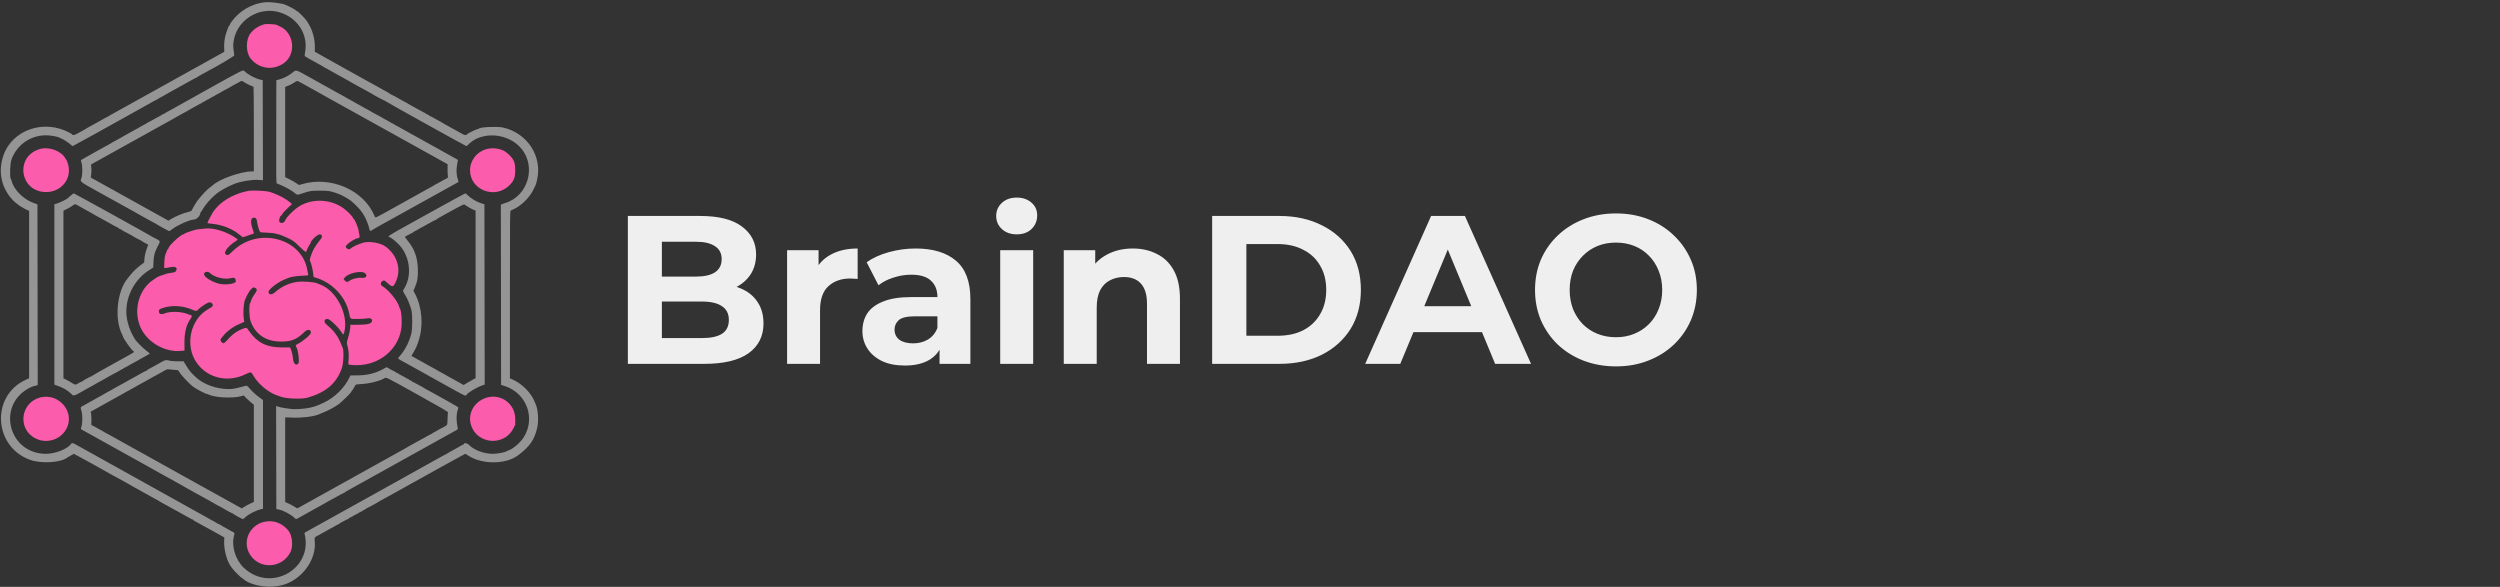 <svg width="213" height="50" viewBox="0 0 213 50" fill="none" xmlns="http://www.w3.org/2000/svg">
<rect x="0" y="0" width="213" height="50" fill="#333333" stroke="none"/>
<g id="surface1">
<path style=" stroke:none;fill-rule:evenodd;fill:rgb(100%,100%,100%);fill-opacity:0.478;" d="M 22.555 0.195 C 21.699 0.285 20.844 0.688 20.211 1.297 C 19.914 1.578 19.566 2.039 19.566 2.145 C 19.566 2.176 19.547 2.203 19.527 2.203 C 19.504 2.203 19.477 2.234 19.465 2.273 C 19.449 2.316 19.379 2.508 19.309 2.699 C 19.156 3.109 19.078 3.621 19.098 4.082 L 19.113 4.41 L 15.047 6.672 C 10.605 9.141 10.848 9.004 10.426 9.238 C 10.266 9.324 10.07 9.434 9.996 9.477 C 9.922 9.52 9.754 9.613 9.625 9.68 C 9.496 9.75 9.359 9.828 9.324 9.852 C 9.289 9.879 9.211 9.926 9.152 9.953 C 9.094 9.98 9.004 10.027 8.957 10.055 C 8.91 10.082 8.727 10.184 8.551 10.281 C 8.371 10.383 8.16 10.5 8.074 10.547 C 7.992 10.598 7.82 10.691 7.688 10.758 C 7.559 10.828 7.422 10.902 7.387 10.93 C 7.352 10.953 7.277 11 7.219 11.031 C 6.938 11.188 6.793 11.266 6.676 11.332 C 6.316 11.539 6.215 11.555 6.098 11.414 C 6.086 11.402 6.027 11.363 5.969 11.332 C 3.762 10.105 1.008 11.059 0.273 13.301 C -0.184 14.695 0.133 16.07 1.145 17.105 C 1.32 17.285 1.848 17.676 1.914 17.676 C 1.938 17.676 1.965 17.691 1.973 17.711 C 1.98 17.727 2.098 17.793 2.234 17.855 L 2.48 17.969 L 2.48 32.23 L 2.215 32.352 C -0.793 33.699 -0.566 38.055 2.566 39.18 C 3.543 39.527 5.215 39.418 5.754 38.969 C 5.793 38.938 5.836 38.914 5.855 38.914 C 5.871 38.914 5.973 38.855 6.074 38.789 C 6.18 38.719 6.277 38.664 6.293 38.664 C 6.324 38.664 9.332 40.324 9.367 40.363 C 9.379 40.375 9.445 40.414 9.516 40.449 C 9.59 40.48 9.793 40.59 9.969 40.691 C 10.406 40.938 10.551 41.02 10.828 41.164 C 10.961 41.234 11.094 41.309 11.133 41.336 C 11.168 41.359 11.242 41.406 11.297 41.438 C 11.355 41.469 11.469 41.531 11.555 41.578 C 11.641 41.625 11.762 41.691 11.82 41.723 C 11.879 41.754 12.004 41.824 12.098 41.883 C 12.195 41.938 12.309 42 12.355 42.023 C 12.406 42.047 12.52 42.109 12.617 42.168 C 12.711 42.223 12.836 42.293 12.895 42.324 C 12.953 42.359 13.074 42.422 13.156 42.469 C 13.242 42.516 13.359 42.582 13.418 42.609 C 13.473 42.641 13.547 42.688 13.582 42.711 C 13.617 42.738 13.754 42.816 13.883 42.883 C 14.016 42.953 14.188 43.047 14.273 43.094 C 14.355 43.141 14.566 43.262 14.746 43.359 C 14.922 43.457 15.117 43.566 15.18 43.598 C 16.062 44.094 16.379 44.266 16.418 44.266 C 16.445 44.266 16.465 44.281 16.465 44.297 C 16.465 44.316 16.512 44.355 16.562 44.379 C 16.699 44.445 17.039 44.633 18.145 45.25 L 19.113 45.789 L 19.098 46.094 C 19.066 46.852 19.344 47.863 19.707 48.309 C 19.727 48.332 19.789 48.414 19.848 48.496 C 19.973 48.668 20.555 49.242 20.602 49.242 C 20.621 49.242 20.66 49.266 20.691 49.297 C 21.406 49.98 23.262 50.195 24.426 49.73 C 25.945 49.121 26.984 47.516 26.812 46.043 C 26.781 45.797 26.797 45.773 27.117 45.609 C 27.441 45.441 27.809 45.238 27.828 45.219 C 27.852 45.195 27.957 45.133 28.301 44.957 C 28.43 44.887 28.566 44.812 28.602 44.781 C 28.637 44.758 28.727 44.711 28.805 44.68 C 28.883 44.652 28.945 44.613 28.945 44.594 C 28.945 44.578 28.98 44.555 29.02 44.539 C 29.062 44.527 29.172 44.469 29.27 44.41 C 29.363 44.355 29.512 44.277 29.602 44.238 C 29.691 44.203 29.762 44.16 29.762 44.141 C 29.762 44.125 29.832 44.086 29.914 44.055 C 29.996 44.023 30.062 43.988 30.062 43.977 C 30.062 43.961 30.129 43.926 30.203 43.895 C 30.281 43.859 30.445 43.773 30.566 43.695 C 30.691 43.621 30.812 43.559 30.836 43.559 C 30.859 43.559 30.883 43.543 30.883 43.523 C 30.883 43.508 30.949 43.465 31.031 43.434 C 31.113 43.402 31.184 43.363 31.184 43.344 C 31.184 43.324 31.199 43.309 31.223 43.309 C 31.242 43.309 31.41 43.227 31.59 43.125 C 31.77 43.02 31.926 42.938 31.941 42.938 C 31.953 42.938 32.043 42.883 32.145 42.82 C 32.242 42.754 32.477 42.617 32.668 42.52 C 32.855 42.418 33.043 42.316 33.082 42.293 C 33.121 42.27 33.305 42.168 33.492 42.066 C 33.676 41.961 33.863 41.859 33.902 41.836 C 36.133 40.59 39.613 38.664 39.637 38.664 C 39.652 38.664 39.773 38.734 39.91 38.824 C 41.086 39.594 43.117 39.574 44.152 38.785 C 45.16 38.016 45.535 37.469 45.77 36.445 C 45.906 35.852 45.848 34.879 45.645 34.453 C 45.625 34.406 45.582 34.305 45.551 34.227 C 45.27 33.496 44.492 32.703 43.719 32.355 L 43.445 32.234 L 43.445 25.098 C 43.445 18.34 43.449 17.961 43.52 17.934 C 44.293 17.652 45.113 16.883 45.473 16.109 C 45.547 15.957 45.625 15.793 45.645 15.746 C 45.668 15.699 45.723 15.488 45.77 15.273 C 46.207 13.281 44.898 11.312 42.844 10.863 C 42.352 10.758 40.883 10.824 40.797 10.961 C 40.785 10.98 40.738 10.996 40.695 10.996 C 40.613 10.996 39.871 11.352 39.832 11.41 C 39.734 11.551 39.59 11.543 39.316 11.371 C 39.219 11.309 38.293 10.797 38.023 10.652 C 37.895 10.586 37.758 10.508 37.723 10.484 C 37.688 10.457 37.613 10.41 37.555 10.379 C 37.316 10.25 37.129 10.148 36.926 10.035 C 36.809 9.969 36.68 9.902 36.637 9.891 C 36.594 9.879 36.562 9.855 36.562 9.836 C 36.562 9.82 36.492 9.785 36.41 9.75 C 36.328 9.719 36.262 9.684 36.262 9.668 C 36.262 9.648 36.227 9.625 36.184 9.613 C 36.145 9.602 36.031 9.543 35.938 9.484 C 35.844 9.43 35.699 9.348 35.613 9.309 C 35.531 9.27 35.453 9.227 35.441 9.215 C 35.43 9.203 35.363 9.164 35.293 9.129 C 35.223 9.094 35.152 9.059 35.141 9.047 C 35.129 9.035 35.062 9 34.992 8.965 C 34.918 8.93 34.805 8.863 34.734 8.816 C 34.66 8.77 34.547 8.703 34.473 8.672 C 34.402 8.637 34.336 8.602 34.324 8.59 C 34.312 8.578 34.246 8.543 34.172 8.508 C 34.102 8.473 34.035 8.434 34.023 8.422 C 33.984 8.383 33.281 8.012 33.246 8.012 C 33.227 8.012 33.207 7.996 33.199 7.977 C 33.184 7.945 32.98 7.824 32.582 7.617 C 32.461 7.555 31.117 6.809 29.59 5.957 L 26.816 4.406 L 26.824 4.188 C 26.863 3.316 26.625 2.496 26.125 1.766 C 25.98 1.559 25.387 0.957 25.328 0.957 C 25.309 0.957 25.27 0.934 25.238 0.906 C 25.137 0.816 24.844 0.645 24.621 0.547 C 24.504 0.496 24.375 0.438 24.336 0.418 C 24.055 0.273 23.031 0.148 22.555 0.195 Z M 23.812 1.047 C 25.332 1.496 26.246 2.891 26.004 4.379 C 25.973 4.586 25.949 4.766 25.957 4.777 C 25.977 4.809 26.598 5.164 27.117 5.438 C 27.258 5.512 27.402 5.594 27.438 5.621 C 27.477 5.645 27.551 5.691 27.605 5.723 C 27.664 5.754 27.777 5.816 27.863 5.863 C 27.949 5.91 28.07 5.977 28.129 6.008 C 28.188 6.039 28.312 6.109 28.406 6.168 C 28.5 6.223 28.617 6.289 28.664 6.309 C 28.711 6.332 28.828 6.395 28.922 6.453 C 29.02 6.508 29.145 6.578 29.203 6.609 C 29.262 6.645 29.379 6.707 29.465 6.754 C 29.551 6.801 29.668 6.867 29.723 6.895 C 29.781 6.926 29.855 6.973 29.891 7 C 29.926 7.023 30.062 7.102 30.191 7.168 C 30.453 7.305 30.574 7.371 31.055 7.641 C 31.23 7.742 31.434 7.852 31.504 7.887 C 31.578 7.922 31.645 7.957 31.656 7.973 C 31.699 8.02 32.676 8.551 32.723 8.551 C 32.746 8.551 32.773 8.566 32.781 8.582 C 32.801 8.625 39.684 12.449 39.738 12.449 C 39.758 12.449 39.812 12.41 39.855 12.359 C 40.98 11.148 43.281 11.297 44.414 12.656 C 45.719 14.219 44.973 16.727 43.039 17.297 C 42.941 17.324 42.82 17.371 42.77 17.395 L 42.672 17.441 L 42.684 25.113 L 42.691 32.789 L 43.016 32.895 C 44.879 33.508 45.656 35.641 44.609 37.273 C 44.316 37.73 43.699 38.254 43.305 38.383 C 43.23 38.406 43.148 38.441 43.125 38.461 C 43.008 38.547 42.352 38.664 41.992 38.664 C 41.223 38.664 40.395 38.352 39.945 37.895 C 39.809 37.754 39.531 37.707 39.531 37.828 C 39.531 37.844 39.469 37.883 39.391 37.914 C 39.312 37.945 39.242 37.984 39.23 38 C 39.219 38.016 39.102 38.082 38.973 38.148 C 38.84 38.215 38.727 38.277 38.715 38.289 C 38.699 38.301 38.633 38.34 38.562 38.375 C 38.492 38.406 38.422 38.445 38.41 38.461 C 38.398 38.473 38.234 38.566 38.047 38.668 C 37.855 38.77 37.668 38.867 37.629 38.891 C 37.34 39.062 26.207 45.25 26.047 45.332 C 25.957 45.379 25.934 45.414 25.949 45.48 C 26.703 48.492 23.012 50.535 20.754 48.355 C 20.035 47.66 19.691 46.473 19.953 45.594 C 20.004 45.422 19.98 45.375 19.812 45.305 C 19.734 45.273 19.645 45.223 19.609 45.195 C 19.57 45.168 19.438 45.09 19.305 45.023 C 18.957 44.84 18.863 44.789 18.801 44.734 C 18.773 44.707 18.703 44.672 18.648 44.656 C 18.598 44.641 18.527 44.605 18.496 44.582 C 18.43 44.531 18.02 44.301 17.844 44.215 C 17.785 44.184 17.727 44.152 17.715 44.137 C 17.703 44.125 17.539 44.031 17.348 43.93 C 17.16 43.828 16.973 43.727 16.934 43.703 C 16.895 43.68 16.711 43.578 16.523 43.477 C 16.34 43.375 16.152 43.27 16.113 43.246 C 13.625 41.863 6.59 37.945 6.445 37.867 C 6.227 37.742 6.117 37.727 6.066 37.805 C 5.785 38.238 4.723 38.664 3.918 38.664 C 0.77 38.664 -0.316 34.625 2.422 33.094 C 2.691 32.945 2.715 32.938 3.031 32.859 L 3.215 32.812 L 3.191 17.406 L 2.926 17.316 C 2.035 17.023 1.172 16.172 0.992 15.414 C 0.977 15.344 0.941 15.262 0.918 15.23 C 0.812 15.105 0.859 13.914 0.98 13.586 C 1.441 12.332 2.594 11.527 3.922 11.527 C 4.328 11.527 4.949 11.645 5.086 11.742 C 5.109 11.762 5.172 11.789 5.227 11.805 C 5.363 11.844 5.828 12.145 6.012 12.309 C 6.094 12.387 6.176 12.449 6.195 12.449 C 6.211 12.449 7.039 11.996 8.035 11.441 C 9.027 10.891 9.875 10.418 9.914 10.395 C 10.523 10.059 10.676 9.973 10.738 9.938 C 10.777 9.914 10.953 9.816 11.133 9.719 C 11.309 9.621 11.52 9.5 11.605 9.453 C 11.688 9.406 11.859 9.312 11.992 9.242 C 12.121 9.176 12.258 9.098 12.293 9.07 C 12.328 9.043 12.406 9 12.465 8.973 C 12.523 8.945 12.629 8.887 12.703 8.844 C 13.023 8.656 13.141 8.59 13.281 8.527 C 13.363 8.492 13.441 8.449 13.453 8.434 C 13.477 8.402 13.562 8.352 13.93 8.164 C 14.059 8.094 14.195 8.02 14.23 7.992 C 14.266 7.965 14.352 7.918 14.422 7.883 C 14.492 7.852 14.562 7.812 14.574 7.801 C 14.594 7.781 14.668 7.738 15 7.562 C 15.109 7.508 15.246 7.43 15.305 7.391 C 15.363 7.352 15.469 7.297 15.543 7.262 C 15.613 7.23 15.68 7.191 15.691 7.18 C 15.703 7.168 15.762 7.133 15.82 7.102 C 16.496 6.73 16.742 6.598 16.77 6.598 C 16.789 6.598 16.809 6.586 16.816 6.566 C 16.832 6.535 17.039 6.414 17.434 6.207 C 18.531 5.633 19.973 4.781 19.961 4.711 C 19.855 3.938 19.852 3.887 19.902 3.531 C 20.152 1.727 22.047 0.523 23.812 1.047 Z M 17.758 7.574 C 16.184 8.449 14.875 9.18 14.852 9.199 C 14.824 9.219 14.73 9.273 14.637 9.32 C 14.332 9.477 14.035 9.641 14.016 9.668 C 14 9.684 13.93 9.719 13.852 9.75 C 13.777 9.777 13.711 9.816 13.711 9.828 C 13.711 9.844 13.648 9.883 13.574 9.914 C 13.496 9.945 13.262 10.074 13.051 10.195 C 12.84 10.316 12.652 10.414 12.633 10.414 C 12.617 10.414 12.594 10.43 12.586 10.445 C 12.578 10.465 12.445 10.539 12.293 10.617 C 12.141 10.695 11.984 10.777 11.949 10.805 C 11.914 10.832 11.836 10.875 11.781 10.906 C 11.727 10.938 11.609 11 11.523 11.047 C 11.438 11.098 11.32 11.16 11.262 11.191 C 11.199 11.223 11.094 11.285 11.023 11.324 C 10.906 11.395 10.766 11.473 10.48 11.625 C 10.426 11.656 10.348 11.703 10.312 11.727 C 10.277 11.754 10.141 11.828 10.012 11.895 C 9.676 12.07 9.57 12.129 9.496 12.184 C 9.461 12.207 9.324 12.285 9.195 12.355 C 9.062 12.422 8.898 12.512 8.824 12.555 C 8.688 12.637 8.211 12.898 7.969 13.031 C 7.789 13.125 7.086 13.523 6.969 13.594 C 6.875 13.648 6.875 13.652 6.945 13.867 C 7.039 14.164 7.035 14.891 6.941 15.156 C 6.82 15.5 6.742 15.438 8.344 16.328 C 9.852 17.168 10.789 17.688 11.129 17.871 C 11.234 17.93 11.418 18.031 11.539 18.102 C 11.656 18.168 11.812 18.258 11.883 18.297 C 12.137 18.434 12.605 18.691 12.738 18.77 C 12.812 18.812 12.98 18.902 13.109 18.973 C 13.242 19.039 13.375 19.117 13.41 19.145 C 13.445 19.168 13.523 19.215 13.578 19.246 C 13.637 19.273 13.75 19.34 13.836 19.387 C 13.922 19.434 14.047 19.5 14.113 19.539 C 14.18 19.574 14.277 19.625 14.328 19.652 C 14.426 19.707 14.449 19.699 14.664 19.531 C 15.094 19.195 16.16 18.715 16.484 18.711 C 16.746 18.711 17.07 18.395 17.07 18.137 C 17.07 18.113 17.082 18.09 17.102 18.082 C 17.117 18.074 17.18 17.984 17.238 17.883 C 17.465 17.473 17.93 16.934 18.406 16.535 C 18.715 16.273 19.352 15.914 19.93 15.68 C 20.484 15.453 21.445 15.293 22.008 15.328 L 22.406 15.355 L 22.383 6.832 L 22.145 6.777 C 21.738 6.68 21.105 6.34 20.852 6.086 C 20.699 5.926 20.832 5.863 17.758 7.574 Z M 24.902 6.203 C 24.582 6.457 24.176 6.668 23.805 6.766 L 23.543 6.836 L 23.535 11.238 C 23.523 15.152 23.531 15.641 23.59 15.641 C 23.625 15.641 23.688 15.66 23.727 15.684 C 23.77 15.703 23.898 15.762 24.02 15.812 C 24.336 15.945 24.902 16.266 25.047 16.395 C 25.293 16.613 25.336 16.621 25.684 16.504 C 26.426 16.254 26.473 16.246 27.246 16.246 C 28.008 16.246 28.086 16.258 28.75 16.484 C 29.09 16.598 29.723 16.949 29.938 17.137 C 30.566 17.688 30.84 18.012 31.109 18.527 C 31.25 18.793 31.484 19.449 31.484 19.574 C 31.484 19.68 31.59 19.699 31.695 19.609 C 31.734 19.578 32.082 19.375 32.473 19.16 C 32.863 18.945 34.504 18.035 36.121 17.137 L 39.059 15.508 L 39.031 15.355 C 39.016 15.273 38.988 15.18 38.969 15.145 C 38.949 15.109 38.922 14.934 38.906 14.75 C 38.883 14.457 38.902 14.246 38.996 13.75 L 39.023 13.625 L 37.316 12.672 C 36.375 12.148 35.508 11.668 35.387 11.602 C 35.121 11.461 34.219 10.953 33.922 10.785 C 33.809 10.719 33.699 10.664 33.676 10.664 C 33.652 10.664 33.637 10.652 33.637 10.633 C 33.637 10.617 33.574 10.574 33.496 10.543 C 33.418 10.512 33.309 10.453 33.25 10.414 C 33.188 10.375 33.051 10.297 32.945 10.238 C 32.602 10.059 32.539 10.023 32.516 10 C 32.504 9.984 32.426 9.941 32.344 9.902 C 32.262 9.863 32.117 9.785 32.023 9.73 C 31.926 9.676 31.812 9.613 31.762 9.59 C 31.715 9.566 31.602 9.5 31.504 9.441 C 31.41 9.383 31.273 9.309 31.203 9.273 C 31.082 9.215 30.988 9.16 30.656 8.965 C 30.578 8.918 30.469 8.859 30.406 8.832 C 30.348 8.805 30.27 8.762 30.234 8.734 C 30.199 8.707 30.066 8.629 29.934 8.562 C 29.602 8.387 29.492 8.328 29.418 8.273 C 29.383 8.25 29.246 8.172 29.117 8.105 C 28.988 8.035 28.812 7.941 28.73 7.895 C 28.648 7.844 28.434 7.727 28.258 7.629 C 28.078 7.531 27.883 7.422 27.82 7.387 C 27.758 7.355 27.164 7.023 26.5 6.652 C 25.113 5.879 25.262 5.918 24.902 6.203 Z M 20.77 6.98 C 20.852 7.031 20.957 7.098 21.008 7.125 C 21.148 7.207 21.551 7.387 21.594 7.387 C 21.613 7.387 21.629 8.949 21.629 10.996 L 21.629 14.605 L 21.426 14.605 C 20.473 14.617 18.598 15.293 18.102 15.809 C 18.09 15.82 18.012 15.879 17.926 15.938 C 17.621 16.16 17.223 16.582 16.777 17.156 C 16.719 17.23 16.352 17.859 16.328 17.93 C 16.312 17.969 16.207 18.02 16.07 18.051 C 15.609 18.156 14.977 18.418 14.527 18.691 L 14.352 18.801 L 11.23 17.066 C 9.516 16.113 8.023 15.285 7.922 15.23 L 7.734 15.129 L 7.766 14.898 C 7.801 14.641 7.801 14.465 7.773 14.195 L 7.754 14.016 L 10.961 12.234 C 12.723 11.254 14.406 10.32 14.703 10.156 C 15 9.992 15.25 9.852 15.262 9.836 C 15.273 9.824 15.359 9.773 15.457 9.727 C 15.746 9.578 16.055 9.406 16.078 9.383 C 16.09 9.367 16.16 9.328 16.23 9.297 C 16.301 9.262 16.367 9.223 16.379 9.211 C 16.391 9.203 16.461 9.164 16.531 9.129 C 16.602 9.098 16.762 9.008 16.883 8.934 C 17.008 8.859 17.129 8.797 17.152 8.797 C 17.18 8.797 17.199 8.781 17.199 8.766 C 17.199 8.746 17.266 8.703 17.348 8.672 C 17.43 8.641 17.5 8.605 17.5 8.594 C 17.5 8.578 17.562 8.543 17.641 8.512 C 17.715 8.48 17.883 8.391 18.004 8.312 C 18.129 8.238 18.25 8.176 18.273 8.176 C 18.297 8.176 18.316 8.16 18.316 8.145 C 18.316 8.129 18.379 8.086 18.457 8.055 C 18.535 8.023 18.645 7.965 18.703 7.926 C 18.762 7.887 18.898 7.809 19.004 7.75 C 19.113 7.695 19.27 7.609 19.355 7.562 C 19.441 7.516 19.555 7.453 19.613 7.422 C 19.668 7.391 19.746 7.348 19.781 7.32 C 19.836 7.281 20.086 7.145 20.469 6.945 C 20.605 6.875 20.594 6.875 20.77 6.98 Z M 25.605 7.027 C 25.75 7.105 25.938 7.207 26.02 7.254 C 26.102 7.305 26.316 7.422 26.492 7.52 C 26.668 7.617 26.848 7.719 26.891 7.738 C 26.93 7.762 27.336 7.988 27.793 8.246 C 28.25 8.5 28.684 8.742 28.762 8.785 C 28.84 8.824 30.977 10.016 33.52 11.426 L 38.137 13.992 L 38.133 14.453 C 38.133 14.707 38.148 14.969 38.164 15.031 C 38.191 15.117 38.184 15.145 38.133 15.145 C 38.098 15.145 38.066 15.164 38.066 15.188 C 38.066 15.207 38.047 15.227 38.023 15.227 C 38 15.227 37.906 15.27 37.82 15.324 C 37.73 15.379 37.551 15.477 37.422 15.547 C 37.062 15.734 36.973 15.785 36.949 15.812 C 36.938 15.824 36.801 15.902 36.648 15.98 C 36.492 16.062 36.301 16.168 36.219 16.215 C 36.133 16.266 35.922 16.383 35.746 16.48 C 35.336 16.707 35.531 16.598 33.652 17.645 C 31.836 18.656 31.988 18.59 31.914 18.41 C 31 16.191 28.184 14.961 25.695 15.699 L 25.48 15.766 L 25.238 15.602 C 25.105 15.512 24.84 15.359 24.648 15.266 L 24.297 15.098 L 24.297 7.406 L 24.438 7.348 C 24.516 7.316 24.625 7.27 24.684 7.246 C 24.746 7.223 24.906 7.133 25.047 7.047 C 25.352 6.859 25.285 6.859 25.605 7.027 Z M 6.023 16.668 C 5.902 16.777 5.773 16.887 5.742 16.914 C 5.602 17.02 5.027 17.293 4.836 17.344 L 4.633 17.395 L 4.633 32.77 L 4.879 32.855 C 5.395 33.039 5.793 33.273 6.094 33.578 C 6.285 33.773 6.25 33.785 7.465 33.086 C 7.504 33.062 7.691 32.961 7.883 32.859 C 8.07 32.758 8.234 32.664 8.246 32.652 C 8.258 32.641 8.328 32.602 8.398 32.566 C 8.469 32.531 8.539 32.496 8.551 32.484 C 8.562 32.473 8.676 32.406 8.809 32.34 C 8.938 32.273 9.055 32.211 9.066 32.195 C 9.078 32.184 9.145 32.145 9.215 32.109 C 9.285 32.074 9.355 32.039 9.367 32.027 C 9.379 32.016 9.465 31.969 9.559 31.918 C 9.863 31.766 10.16 31.602 10.277 31.523 C 10.34 31.48 10.414 31.445 10.438 31.445 C 10.465 31.445 10.484 31.434 10.484 31.414 C 10.484 31.398 10.547 31.359 10.625 31.324 C 10.703 31.293 10.812 31.234 10.871 31.195 C 10.934 31.156 11.066 31.078 11.172 31.023 C 11.281 30.965 11.438 30.879 11.523 30.832 C 11.609 30.789 11.727 30.723 11.781 30.691 C 11.836 30.664 11.914 30.617 11.949 30.59 C 11.984 30.566 12.121 30.488 12.25 30.422 C 12.66 30.203 12.766 30.141 12.754 30.113 C 12.75 30.102 12.594 29.969 12.406 29.828 C 12.086 29.578 11.578 29.051 11.461 28.848 C 11.145 28.289 11.027 28.012 10.887 27.484 C 10.441 25.836 11.23 23.926 12.754 22.984 L 13.055 22.797 L 13.078 22.301 C 13.102 21.75 13.172 21.496 13.461 20.938 C 13.688 20.492 13.73 20.566 13.047 20.215 C 12.926 20.152 12.82 20.09 12.809 20.078 C 12.766 20.031 6.324 16.473 6.285 16.473 C 6.266 16.473 6.148 16.562 6.023 16.668 Z M 36.352 18.273 C 32.574 20.371 33.023 20.09 33.254 20.234 C 33.547 20.418 33.547 20.418 33.895 20.746 C 34.906 21.703 35.152 23.414 34.445 24.574 C 34.297 24.816 34.285 24.738 34.531 25.148 C 34.727 25.48 34.875 25.828 35.039 26.363 C 35.152 26.723 35.152 28.023 35.043 28.438 C 34.84 29.207 34.457 29.922 33.996 30.406 C 33.871 30.535 33.895 30.566 34.316 30.793 C 34.5 30.891 34.68 30.988 34.719 31.012 C 34.777 31.047 35.57 31.484 35.84 31.633 C 35.883 31.656 36.746 32.137 37.758 32.703 C 39.648 33.754 39.688 33.773 39.73 33.664 C 39.801 33.488 40.59 33.008 41.09 32.836 L 41.297 32.766 L 41.273 17.406 L 41.035 17.332 C 40.613 17.203 40.125 16.914 39.832 16.621 C 39.754 16.539 39.664 16.473 39.641 16.473 C 39.617 16.473 38.137 17.285 36.352 18.273 Z M 6.715 17.551 C 6.883 17.645 7.09 17.758 7.172 17.809 C 7.254 17.855 7.43 17.949 7.559 18.02 C 7.688 18.086 7.824 18.164 7.859 18.188 C 7.895 18.215 7.973 18.262 8.027 18.289 C 8.086 18.32 8.199 18.387 8.285 18.434 C 8.371 18.48 8.488 18.543 8.551 18.574 C 8.609 18.609 8.715 18.668 8.785 18.707 C 8.934 18.793 9.211 18.949 9.367 19.031 C 9.426 19.062 9.551 19.137 9.645 19.191 C 9.742 19.246 9.891 19.324 9.98 19.363 C 10.07 19.406 10.141 19.449 10.141 19.469 C 10.141 19.484 10.164 19.5 10.191 19.5 C 10.219 19.5 10.273 19.523 10.309 19.555 C 10.371 19.609 10.652 19.762 11.066 19.973 C 11.16 20.02 11.25 20.07 11.262 20.082 C 11.297 20.121 11.793 20.395 11.938 20.457 C 12.016 20.488 12.078 20.523 12.078 20.535 C 12.078 20.547 12.203 20.621 12.352 20.699 L 12.629 20.844 L 12.551 21.055 C 12.406 21.441 12.328 21.758 12.305 22.062 L 12.281 22.363 L 11.973 22.598 C 11.594 22.891 11.387 23.09 11.121 23.414 C 11.008 23.555 10.902 23.688 10.883 23.711 C 9.953 24.812 9.723 27.242 10.426 28.539 C 10.457 28.598 10.484 28.66 10.484 28.68 C 10.484 28.805 11.141 29.738 11.359 29.922 C 11.465 30.012 11.711 29.859 9.625 31.012 C 8.645 31.559 7.832 32.016 7.824 32.035 C 7.816 32.055 7.789 32.07 7.766 32.07 C 7.707 32.07 7.027 32.449 7.008 32.492 C 7 32.512 6.969 32.523 6.941 32.523 C 6.91 32.523 6.797 32.582 6.684 32.648 C 6.426 32.809 6.402 32.805 6.105 32.613 C 5.973 32.523 5.758 32.402 5.633 32.344 L 5.406 32.234 L 5.406 17.945 L 5.656 17.828 C 5.793 17.766 6.008 17.641 6.141 17.551 C 6.43 17.355 6.352 17.355 6.715 17.551 Z M 39.859 17.613 C 40.004 17.707 40.215 17.82 40.32 17.863 L 40.52 17.941 L 40.52 32.227 L 40.293 32.34 C 40.172 32.402 39.941 32.531 39.785 32.629 L 39.504 32.805 L 39.332 32.707 C 39.242 32.652 39.105 32.578 39.035 32.543 C 38.914 32.484 38.762 32.398 38.477 32.23 C 38.406 32.188 38.297 32.129 38.238 32.102 C 38.18 32.074 38.102 32.031 38.066 32.004 C 38.031 31.977 37.895 31.898 37.766 31.832 C 37.434 31.656 37.324 31.598 37.25 31.547 C 37.215 31.52 37.078 31.445 36.949 31.375 C 36.816 31.309 36.645 31.211 36.562 31.164 C 36.48 31.117 36.266 30.996 36.09 30.898 C 35.91 30.801 35.734 30.703 35.691 30.68 C 35.652 30.656 35.492 30.566 35.336 30.48 L 35.051 30.32 L 35.191 30.086 C 35.457 29.637 35.527 29.477 35.672 29.02 C 36.09 27.711 35.965 26.18 35.355 25.02 L 35.223 24.773 L 35.332 24.523 C 35.566 23.992 35.629 23.609 35.602 22.879 C 35.566 21.91 35.309 21.207 34.73 20.504 C 34.508 20.234 34.473 20.168 34.531 20.148 C 34.57 20.133 34.68 20.078 34.777 20.02 C 34.871 19.961 35.02 19.883 35.109 19.844 C 35.199 19.805 35.27 19.758 35.27 19.738 C 35.27 19.723 35.293 19.707 35.316 19.707 C 35.344 19.707 35.418 19.672 35.48 19.629 C 35.543 19.59 35.68 19.508 35.785 19.449 C 35.895 19.391 36.047 19.309 36.133 19.262 C 36.75 18.914 37.133 18.711 37.164 18.711 C 37.184 18.711 37.207 18.695 37.215 18.68 C 37.223 18.66 37.344 18.582 37.488 18.504 C 37.629 18.426 38.141 18.145 38.621 17.875 C 39.105 17.605 39.52 17.398 39.547 17.414 C 39.574 17.43 39.715 17.52 39.859 17.613 Z M 13.668 30.895 C 13.188 31.168 12.781 31.391 12.648 31.453 C 12.594 31.48 12.551 31.516 12.551 31.535 C 12.551 31.555 12.527 31.57 12.504 31.57 C 12.461 31.57 12.148 31.738 11.266 32.234 C 11.203 32.27 11.008 32.379 10.828 32.477 C 10.652 32.574 10.438 32.691 10.355 32.742 C 10.273 32.789 10.098 32.883 9.969 32.953 C 9.84 33.02 9.703 33.098 9.668 33.121 C 9.594 33.176 9.484 33.234 9.152 33.41 C 9.02 33.477 8.887 33.551 8.852 33.578 C 8.816 33.602 8.738 33.648 8.684 33.68 C 8.625 33.711 8.512 33.773 8.426 33.82 C 8.34 33.867 8.223 33.934 8.16 33.965 C 8.102 33.996 7.977 34.07 7.883 34.125 C 7.789 34.18 7.672 34.246 7.625 34.266 C 7.578 34.289 7.461 34.355 7.367 34.41 C 7.27 34.469 7.121 34.551 7.031 34.598 C 6.848 34.695 6.844 34.711 6.941 35.016 C 7.039 35.32 7.039 36.035 6.945 36.332 C 6.875 36.547 6.875 36.551 6.969 36.605 C 7.094 36.684 12.027 39.426 12.336 39.59 C 12.465 39.66 12.645 39.758 12.738 39.812 C 12.828 39.867 12.973 39.953 13.059 39.996 C 13.211 40.078 13.984 40.508 14.133 40.594 C 14.176 40.617 14.352 40.715 14.531 40.812 C 14.707 40.91 14.922 41.031 15.004 41.078 C 15.086 41.125 15.262 41.223 15.391 41.289 C 15.52 41.355 15.656 41.434 15.691 41.461 C 15.727 41.484 15.801 41.531 15.859 41.562 C 16.145 41.715 16.285 41.793 16.402 41.863 C 16.473 41.902 16.578 41.961 16.637 41.996 C 16.699 42.027 16.824 42.094 16.918 42.148 C 17.012 42.203 17.141 42.27 17.199 42.301 C 17.258 42.336 17.383 42.406 17.477 42.461 C 17.574 42.52 17.723 42.598 17.812 42.637 C 17.898 42.676 17.973 42.723 17.973 42.738 C 17.973 42.758 17.992 42.77 18.02 42.77 C 18.047 42.77 18.117 42.805 18.18 42.848 C 18.297 42.926 18.594 43.09 18.898 43.242 C 18.992 43.293 19.078 43.34 19.09 43.355 C 19.125 43.395 19.828 43.766 19.867 43.766 C 19.887 43.766 19.91 43.781 19.914 43.801 C 19.938 43.848 20.625 44.223 20.691 44.223 C 20.723 44.223 20.797 44.172 20.852 44.113 C 21.148 43.816 21.801 43.48 22.285 43.375 L 22.406 43.348 L 22.406 34.078 L 22.145 33.895 C 21.852 33.691 21.484 33.352 21.219 33.043 C 21.047 32.844 21.047 32.844 20.875 32.887 C 19.93 33.133 19.855 33.148 19.445 33.148 C 18.488 33.148 17.418 32.773 16.773 32.215 C 16.332 31.832 16.117 31.574 15.836 31.105 L 15.641 30.781 L 15.16 30.781 C 14.898 30.781 14.613 30.766 14.531 30.746 C 14.125 30.645 14.102 30.648 13.668 30.895 Z M 32.688 31.418 C 32 31.809 31.289 31.984 30.379 31.984 L 29.859 31.984 L 29.762 32.184 C 29.336 33.062 28.5 33.879 27.598 34.301 C 27.02 34.57 26.914 34.609 26.449 34.727 C 26.051 34.824 25.188 34.891 24.84 34.848 C 24.277 34.777 23.895 34.715 23.824 34.684 C 23.789 34.664 23.707 34.641 23.641 34.625 L 23.523 34.598 L 23.535 38.98 L 23.543 43.367 L 23.781 43.418 C 24.18 43.508 24.812 43.848 25.074 44.113 C 25.199 44.242 25.258 44.246 25.41 44.145 C 25.473 44.105 25.555 44.059 25.59 44.043 C 25.625 44.027 25.73 43.969 25.824 43.914 C 25.922 43.859 26.047 43.785 26.105 43.754 C 26.262 43.672 26.535 43.516 26.688 43.43 C 26.758 43.391 26.863 43.328 26.922 43.297 C 26.98 43.266 27.102 43.199 27.191 43.152 C 27.281 43.102 27.426 43.023 27.516 42.973 C 27.602 42.926 27.695 42.871 27.719 42.855 C 27.742 42.836 27.848 42.777 27.957 42.719 C 28.062 42.664 28.219 42.578 28.301 42.531 C 28.918 42.188 29.301 41.98 29.332 41.98 C 29.352 41.98 29.375 41.969 29.383 41.949 C 29.391 41.93 29.551 41.828 29.742 41.727 C 30.152 41.504 38.777 36.711 38.918 36.629 C 39 36.582 39.016 36.547 38.992 36.445 C 38.867 35.82 38.867 35.359 38.992 34.957 C 39.027 34.844 39.059 34.738 39.059 34.723 C 39.059 34.703 38.797 34.543 38.473 34.363 C 38.156 34.184 37.859 34.02 37.82 33.996 C 37.777 33.973 37.602 33.875 37.422 33.777 C 37.246 33.68 37.031 33.559 36.949 33.512 C 36.867 33.465 36.672 33.359 36.52 33.277 C 36.363 33.199 36.156 33.082 36.059 33.016 C 35.961 32.949 35.867 32.898 35.855 32.898 C 35.844 32.898 35.684 32.812 35.504 32.711 C 35.324 32.609 35.16 32.523 35.137 32.523 C 35.117 32.523 35.098 32.508 35.098 32.492 C 35.098 32.473 35.031 32.434 34.949 32.398 C 34.863 32.367 34.797 32.328 34.797 32.309 C 34.797 32.293 34.777 32.277 34.754 32.277 C 34.727 32.277 34.605 32.215 34.484 32.137 C 34.359 32.062 34.195 31.973 34.121 31.941 C 34.043 31.91 33.98 31.871 33.98 31.859 C 33.98 31.848 33.91 31.809 33.828 31.777 C 33.746 31.746 33.68 31.707 33.68 31.691 C 33.68 31.676 33.605 31.633 33.516 31.598 C 33.355 31.531 33.293 31.492 33.07 31.352 C 32.93 31.266 32.973 31.258 32.688 31.418 Z M 14.82 31.512 L 15.172 31.539 L 15.375 31.836 C 15.559 32.098 16.207 32.77 16.445 32.941 C 16.75 33.16 17.512 33.562 17.629 33.562 C 17.652 33.562 17.707 33.578 17.746 33.602 C 18.266 33.879 19.84 33.961 20.562 33.75 L 20.762 33.691 L 20.949 33.887 C 21.051 33.992 21.25 34.172 21.383 34.281 L 21.629 34.484 L 21.629 42.762 L 21.316 42.91 C 21.145 42.992 20.914 43.113 20.805 43.188 L 20.602 43.316 L 20.266 43.133 C 20.082 43.031 17.957 41.852 15.543 40.512 C 13.129 39.168 10.973 37.969 10.754 37.848 C 10.285 37.59 9.582 37.195 9.367 37.078 C 9.285 37.031 9.129 36.945 9.023 36.891 C 8.914 36.832 8.809 36.773 8.785 36.754 C 8.762 36.738 8.672 36.684 8.582 36.637 C 8.492 36.586 8.348 36.508 8.258 36.461 C 8.168 36.41 8.027 36.332 7.938 36.285 L 7.777 36.203 L 7.789 35.824 C 7.793 35.617 7.781 35.363 7.762 35.262 L 7.73 35.074 L 9.926 33.852 C 11.133 33.18 12.156 32.609 12.195 32.586 C 12.238 32.562 12.418 32.465 12.594 32.367 C 12.77 32.27 12.984 32.148 13.066 32.102 C 13.148 32.055 13.344 31.949 13.496 31.867 C 13.652 31.789 13.785 31.711 13.797 31.699 C 13.812 31.684 13.867 31.648 13.93 31.621 C 13.988 31.59 14.082 31.539 14.145 31.508 C 14.203 31.473 14.301 31.453 14.359 31.465 C 14.418 31.477 14.625 31.496 14.82 31.512 Z M 35.586 33.625 C 37.617 34.75 38.191 35.09 38.168 35.137 C 38.152 35.172 38.137 35.418 38.133 35.684 C 38.121 36.215 38.121 36.219 37.832 36.367 C 37.527 36.52 37.23 36.684 37.113 36.762 C 37.051 36.805 36.98 36.84 36.953 36.84 C 36.926 36.84 36.906 36.852 36.906 36.871 C 36.906 36.887 36.832 36.934 36.746 36.973 C 36.656 37.012 36.504 37.09 36.41 37.148 C 36.316 37.203 36.191 37.273 36.133 37.309 C 36.07 37.34 35.945 37.406 35.852 37.461 C 35.758 37.516 35.633 37.582 35.57 37.613 C 35.512 37.648 35.406 37.707 35.336 37.746 C 35.219 37.816 35.078 37.895 34.793 38.047 C 34.734 38.078 34.66 38.125 34.625 38.148 C 34.59 38.176 34.453 38.254 34.324 38.32 C 34.195 38.387 34.02 38.484 33.938 38.531 C 33.812 38.605 33.539 38.758 33.066 39.016 C 33.023 39.039 31.266 40.016 29.16 41.188 L 25.332 43.316 L 25.062 43.156 C 24.914 43.066 24.68 42.941 24.547 42.883 L 24.297 42.773 L 24.297 35.559 L 24.91 35.582 C 25.746 35.613 26.707 35.496 27.16 35.305 C 27.207 35.285 27.43 35.191 27.656 35.098 C 28.07 34.926 28.586 34.637 28.887 34.414 C 29.098 34.254 29.891 33.484 29.891 33.438 C 29.891 33.418 29.918 33.379 29.945 33.348 C 30.008 33.289 30.238 32.918 30.285 32.812 C 30.309 32.758 30.414 32.738 30.801 32.719 C 31.461 32.688 32.262 32.492 32.711 32.25 C 32.938 32.129 32.648 31.992 35.586 33.625 Z M 35.586 33.625 "/>
<path style=" stroke:none;fill-rule:evenodd;fill:rgb(98.824%,36.078%,67.451%);fill-opacity:1;" d="M 22.555 2.062 C 22.062 2.188 21.664 2.441 21.348 2.832 C 20.934 3.348 20.93 4.449 21.344 4.973 C 22.055 5.875 23.281 6.039 24.207 5.363 C 25.254 4.59 25.062 2.816 23.875 2.262 C 23.742 2.199 23.594 2.129 23.551 2.109 C 23.457 2.066 22.688 2.027 22.555 2.062 Z M 3.406 12.695 C 1.254 13.305 1.66 16.332 3.902 16.363 C 5.234 16.379 6.168 15.195 5.789 13.969 C 5.742 13.805 5.688 13.664 5.672 13.652 C 5.656 13.641 5.617 13.578 5.578 13.512 C 5.234 12.863 4.195 12.473 3.406 12.695 Z M 41.449 12.703 C 40.625 12.926 40.047 13.672 40.047 14.508 C 40.051 16.199 42.195 17.012 43.41 15.781 C 43.801 15.387 43.898 15.125 43.898 14.48 C 43.898 13.789 43.766 13.52 43.188 13.02 C 42.789 12.676 42.051 12.543 41.449 12.703 Z M 21.242 16.25 C 19.742 16.52 18.477 17.344 17.977 18.379 C 17.938 18.461 17.898 18.535 17.887 18.547 C 17.852 18.578 17.672 18.961 17.672 18.996 C 17.672 19.016 17.824 19.043 18.012 19.059 C 18.57 19.105 19.203 19.277 19.652 19.512 C 20.066 19.727 20.059 19.723 20.414 20 L 20.68 20.211 L 20.863 20.16 C 20.965 20.133 21.07 20.094 21.094 20.078 C 21.117 20.062 21.246 20.02 21.383 19.98 C 21.664 19.902 21.66 19.914 21.547 19.586 C 21.316 18.934 21.348 18.547 21.629 18.547 C 21.809 18.547 21.871 18.629 21.902 18.906 C 21.93 19.141 22.062 19.602 22.145 19.742 C 22.176 19.797 22.266 19.812 22.648 19.82 C 23.34 19.832 23.805 19.941 24.449 20.246 C 24.996 20.508 25.004 20.512 25.559 21.047 C 25.973 21.449 26.105 21.535 26.105 21.402 C 26.105 21.344 26.379 20.809 26.418 20.793 C 26.434 20.785 26.449 20.758 26.453 20.73 C 26.461 20.477 27.125 19.887 27.305 19.973 C 27.504 20.074 27.48 20.199 27.207 20.527 C 26.957 20.832 26.727 21.203 26.602 21.492 C 26.461 21.832 26.367 22.172 26.402 22.215 C 26.48 22.309 26.625 22.855 26.672 23.219 L 26.719 23.602 L 27.004 23.691 C 28.398 24.141 29.5 25.371 29.762 26.758 C 29.844 27.195 29.809 27.176 30.473 27.176 C 30.789 27.176 31.145 27.152 31.262 27.125 C 31.52 27.07 31.699 27.148 31.699 27.312 C 31.699 27.574 31.367 27.668 30.461 27.672 L 29.848 27.672 L 29.848 27.828 C 29.848 28.023 29.746 28.516 29.625 28.895 C 29.547 29.148 29.539 29.207 29.586 29.391 C 29.707 29.891 29.727 30.078 29.703 30.547 L 29.676 31.035 L 29.789 31.074 C 29.848 31.098 30.117 31.113 30.391 31.113 C 32.32 31.113 33.934 29.785 34.191 27.984 C 34.27 27.445 34.199 26.441 34.07 26.285 C 34.051 26.262 34.023 26.188 34.008 26.125 C 33.887 25.641 33.074 24.652 32.578 24.383 C 32.34 24.254 32.453 23.902 32.738 23.898 C 32.754 23.898 32.793 23.922 32.824 23.949 C 33.418 24.488 33.473 24.5 33.664 24.129 C 34.234 23.047 33.906 21.785 32.852 21.008 C 32.414 20.684 31.441 20.52 30.922 20.684 C 30.445 20.832 30.035 21.027 29.855 21.191 C 29.727 21.309 29.461 21.176 29.461 20.996 C 29.461 20.832 30.277 20.285 30.52 20.289 C 30.547 20.289 30.59 20.266 30.613 20.234 C 30.66 20.184 30.652 20.129 30.531 19.543 C 30.484 19.316 30.207 18.672 30.156 18.672 C 30.141 18.672 30.102 18.617 30.074 18.551 C 30.008 18.414 29.609 18.004 29.328 17.789 C 28.148 16.891 26.387 16.871 25.246 17.75 C 24.836 18.066 24.383 18.551 24.309 18.754 C 24.219 19 23.93 19.082 23.805 18.895 C 23.73 18.785 23.852 18.379 23.953 18.379 C 23.969 18.379 24.004 18.336 24.031 18.277 C 24.094 18.145 24.254 17.969 24.598 17.648 L 24.875 17.391 L 24.75 17.277 C 24.332 16.902 23.562 16.512 22.879 16.324 C 22.645 16.262 21.48 16.207 21.242 16.25 Z M 17.156 19.504 C 16.953 19.523 16.711 19.559 16.617 19.586 C 16.258 19.684 15.691 19.891 15.691 19.922 C 15.691 19.941 15.672 19.957 15.648 19.957 C 15.422 19.957 14.359 20.941 14.359 21.152 C 14.359 21.18 14.34 21.199 14.32 21.199 C 14.297 21.199 14.254 21.27 14.227 21.355 C 14.199 21.441 14.16 21.531 14.145 21.555 C 14.07 21.648 14.004 22.066 13.996 22.441 L 13.992 22.84 L 14.145 22.828 C 14.23 22.82 14.422 22.789 14.574 22.758 C 14.969 22.68 15.16 22.836 14.988 23.09 C 14.914 23.195 14.906 23.199 14.414 23.273 C 14.242 23.301 14.09 23.34 14.078 23.355 C 14.066 23.375 13.988 23.402 13.906 23.418 C 13.766 23.445 13.328 23.629 13.281 23.688 C 13.27 23.699 13.203 23.746 13.133 23.793 C 11.816 24.598 11.305 26.496 12.004 27.961 C 12.598 29.203 14.082 30.035 15.445 29.895 L 15.719 29.867 L 15.715 29.152 C 15.715 28.277 15.883 27.645 16.258 27.125 C 16.324 27.035 16.367 26.883 16.328 26.883 C 16.32 26.883 16.176 26.828 16.004 26.762 C 15.43 26.535 14.516 26.508 14.043 26.699 C 13.727 26.824 13.539 26.762 13.539 26.527 C 13.539 26.367 13.578 26.336 13.906 26.23 C 14.676 25.977 15.621 26.043 16.434 26.406 C 16.684 26.52 16.793 26.512 16.883 26.375 C 16.949 26.277 17.41 25.949 17.664 25.816 C 17.824 25.734 18 25.75 18.078 25.855 C 18.203 26.027 18.133 26.129 17.742 26.34 C 16.223 27.172 15.727 29.426 16.742 30.887 C 17.668 32.223 19.41 32.633 20.93 31.879 C 21.344 31.676 21.41 31.68 21.543 31.926 C 21.938 32.656 22.812 33.414 23.562 33.668 C 23.672 33.707 23.801 33.754 23.848 33.773 C 24.324 33.973 25.68 34.031 26.211 33.879 C 27.777 33.426 28.664 32.664 29.117 31.387 C 29.289 30.906 29.316 29.715 29.16 29.562 C 29.137 29.539 29.117 29.492 29.117 29.453 C 29.117 29.379 28.742 28.617 28.691 28.586 C 28.672 28.574 28.633 28.52 28.605 28.469 C 28.508 28.289 28.207 27.977 27.832 27.66 C 27.562 27.438 27.598 27.18 27.898 27.176 C 28.09 27.172 28.75 27.789 29.066 28.262 C 29.262 28.555 29.266 28.555 29.336 28.285 C 29.719 26.777 28.621 24.68 27.211 24.219 C 27.137 24.195 27.055 24.16 27.031 24.145 C 26.875 24.031 25.797 23.953 25.32 24.016 C 24.641 24.109 23.965 24.426 23.449 24.887 C 23.168 25.145 22.879 25.133 22.879 24.863 C 22.879 24.66 23.625 24.074 24.195 23.832 C 24.336 23.773 24.488 23.707 24.535 23.688 C 24.742 23.594 25.262 23.512 25.754 23.492 C 26.219 23.477 26.277 23.469 26.262 23.406 C 26.25 23.367 26.219 23.199 26.188 23.027 C 25.727 20.258 21.945 19.297 19.816 21.41 C 19.465 21.758 19.367 21.801 19.219 21.656 C 19.039 21.484 19.422 20.98 20.047 20.57 C 20.293 20.406 20.293 20.422 20.07 20.266 C 19.352 19.762 18.281 19.418 17.586 19.465 C 17.551 19.469 17.355 19.484 17.156 19.504 Z M 17.895 23.266 C 18.277 23.645 19.176 23.848 19.746 23.684 C 19.973 23.617 20.105 23.734 20.086 23.984 C 20.07 24.188 19.188 24.301 18.66 24.172 C 18.145 24.043 17.551 23.707 17.418 23.469 C 17.27 23.203 17.664 23.039 17.895 23.266 Z M 31.129 23.301 C 31.332 23.516 31.172 23.715 30.824 23.672 C 30.48 23.629 29.941 23.773 29.711 23.969 C 29.609 24.055 29.465 24.02 29.359 23.887 L 29.273 23.773 L 29.359 23.66 C 29.672 23.25 30.855 23.012 31.129 23.301 Z M 21.738 24.527 C 21.914 24.605 21.922 24.746 21.758 24.965 C 21.582 25.199 21.371 25.59 21.371 25.68 C 21.371 25.719 21.348 25.77 21.32 25.797 C 21.199 25.914 21.223 26.988 21.352 27.359 C 21.75 28.492 22.656 29.102 23.953 29.102 C 24.855 29.102 25.285 28.922 25.961 28.262 C 26.207 28.023 26.492 28.066 26.492 28.34 C 26.492 28.512 25.805 29.09 25.32 29.328 C 25.203 29.387 25.168 29.484 25.238 29.562 C 25.391 29.723 25.535 30.828 25.422 30.965 C 25.23 31.188 25.008 31.004 24.969 30.59 C 24.941 30.277 24.855 29.926 24.762 29.703 L 24.715 29.598 L 23.98 29.598 C 22.727 29.598 21.91 29.191 21.238 28.23 C 21 27.887 21.023 27.898 20.766 27.984 C 20.305 28.137 19.891 28.402 19.566 28.754 C 19.043 29.32 19.078 29.297 18.902 29.164 C 18.781 29.07 18.754 28.918 18.844 28.824 C 18.875 28.797 18.949 28.703 19.016 28.621 C 19.203 28.375 19.48 28.133 19.801 27.922 C 20.082 27.742 20.227 27.668 20.652 27.492 L 20.816 27.422 L 20.781 27.227 C 20.699 26.766 20.746 25.887 20.863 25.578 C 21.094 24.984 21.387 24.555 21.617 24.48 C 21.621 24.48 21.676 24.5 21.738 24.527 Z M 3.559 33.836 C 1.766 34.176 1.41 36.539 3.031 37.355 C 4.137 37.914 5.5 37.316 5.812 36.141 C 6.156 34.836 4.926 33.578 3.559 33.836 Z M 41.617 33.84 C 40.465 34.094 39.789 35.195 40.141 36.25 C 40.676 37.859 42.949 38.031 43.73 36.52 L 43.898 36.195 L 43.898 35.676 C 43.898 34.477 42.785 33.582 41.617 33.84 Z M 22.457 44.473 C 21.289 44.766 20.676 46.055 21.215 47.098 C 21.957 48.547 24.035 48.5 24.758 47.016 C 24.988 46.539 24.902 45.629 24.586 45.227 C 24.047 44.547 23.27 44.27 22.457 44.473 Z M 22.457 44.473 "/>
</g>
<path d="M53.494 31V18.4H59.65C61.234 18.4 62.422 18.7 63.214 19.3C64.018 19.9 64.42 20.692 64.42 21.676C64.42 22.336 64.258 22.912 63.934 23.404C63.61 23.884 63.166 24.256 62.602 24.52C62.038 24.784 61.39 24.916 60.658 24.916L61 24.178C61.792 24.178 62.494 24.31 63.106 24.574C63.718 24.826 64.192 25.204 64.528 25.708C64.876 26.212 65.05 26.83 65.05 27.562C65.05 28.642 64.624 29.488 63.772 30.1C62.92 30.7 61.666 31 60.01 31H53.494ZM56.392 28.804H59.794C60.55 28.804 61.12 28.684 61.504 28.444C61.9 28.192 62.098 27.796 62.098 27.256C62.098 26.728 61.9 26.338 61.504 26.086C61.12 25.822 60.55 25.69 59.794 25.69H56.176V23.566H59.29C59.998 23.566 60.538 23.446 60.91 23.206C61.294 22.954 61.486 22.576 61.486 22.072C61.486 21.58 61.294 21.214 60.91 20.974C60.538 20.722 59.998 20.596 59.29 20.596H56.392V28.804ZM67.06 31V21.316H69.742V24.052L69.364 23.26C69.652 22.576 70.114 22.06 70.75 21.712C71.386 21.352 72.16 21.172 73.072 21.172V23.764C72.952 23.752 72.844 23.746 72.748 23.746C72.652 23.734 72.55 23.728 72.442 23.728C71.674 23.728 71.05 23.95 70.57 24.394C70.102 24.826 69.868 25.504 69.868 26.428V31H67.06ZM80.049 31V29.11L79.868 28.696V25.312C79.868 24.712 79.683 24.244 79.311 23.908C78.951 23.572 78.392 23.404 77.636 23.404C77.121 23.404 76.611 23.488 76.106 23.656C75.615 23.812 75.195 24.028 74.847 24.304L73.838 22.342C74.367 21.97 75.002 21.682 75.746 21.478C76.49 21.274 77.246 21.172 78.014 21.172C79.49 21.172 80.636 21.52 81.453 22.216C82.269 22.912 82.677 23.998 82.677 25.474V31H80.049ZM77.097 31.144C76.341 31.144 75.692 31.018 75.153 30.766C74.612 30.502 74.198 30.148 73.91 29.704C73.623 29.26 73.478 28.762 73.478 28.21C73.478 27.634 73.617 27.13 73.892 26.698C74.18 26.266 74.63 25.93 75.243 25.69C75.855 25.438 76.653 25.312 77.636 25.312H80.21V26.95H77.942C77.282 26.95 76.826 27.058 76.575 27.274C76.335 27.49 76.215 27.76 76.215 28.084C76.215 28.444 76.353 28.732 76.629 28.948C76.916 29.152 77.306 29.254 77.799 29.254C78.266 29.254 78.686 29.146 79.058 28.93C79.43 28.702 79.701 28.372 79.868 27.94L80.3 29.236C80.097 29.86 79.725 30.334 79.184 30.658C78.644 30.982 77.948 31.144 77.097 31.144ZM85.218 31V21.316H88.026V31H85.218ZM86.622 19.966C86.106 19.966 85.686 19.816 85.362 19.516C85.038 19.216 84.876 18.844 84.876 18.4C84.876 17.956 85.038 17.584 85.362 17.284C85.686 16.984 86.106 16.834 86.622 16.834C87.138 16.834 87.558 16.978 87.882 17.266C88.206 17.542 88.368 17.902 88.368 18.346C88.368 18.814 88.206 19.204 87.882 19.516C87.57 19.816 87.15 19.966 86.622 19.966ZM96.518 21.172C97.286 21.172 97.97 21.328 98.57 21.64C99.182 21.94 99.662 22.408 100.01 23.044C100.358 23.668 100.532 24.472 100.532 25.456V31H97.724V25.888C97.724 25.108 97.55 24.532 97.202 24.16C96.866 23.788 96.386 23.602 95.762 23.602C95.318 23.602 94.916 23.698 94.556 23.89C94.208 24.07 93.932 24.352 93.728 24.736C93.536 25.12 93.44 25.612 93.44 26.212V31H90.632V21.316H93.314V23.998L92.81 23.188C93.158 22.54 93.656 22.042 94.304 21.694C94.952 21.346 95.69 21.172 96.518 21.172ZM103.275 31V18.4H108.999C110.367 18.4 111.573 18.664 112.617 19.192C113.661 19.708 114.477 20.434 115.065 21.37C115.653 22.306 115.947 23.416 115.947 24.7C115.947 25.972 115.653 27.082 115.065 28.03C114.477 28.966 113.661 29.698 112.617 30.226C111.573 30.742 110.367 31 108.999 31H103.275ZM106.191 28.606H108.855C109.695 28.606 110.421 28.45 111.033 28.138C111.657 27.814 112.137 27.358 112.473 26.77C112.821 26.182 112.995 25.492 112.995 24.7C112.995 23.896 112.821 23.206 112.473 22.63C112.137 22.042 111.657 21.592 111.033 21.28C110.421 20.956 109.695 20.794 108.855 20.794H106.191V28.606ZM116.315 31L121.931 18.4H124.811L130.445 31H127.385L122.777 19.876H123.929L119.303 31H116.315ZM119.123 28.3L119.897 26.086H126.377L127.169 28.3H119.123ZM137.696 31.216C136.7 31.216 135.776 31.054 134.924 30.73C134.084 30.406 133.352 29.95 132.728 29.362C132.116 28.774 131.636 28.084 131.288 27.292C130.952 26.5 130.784 25.636 130.784 24.7C130.784 23.764 130.952 22.9 131.288 22.108C131.636 21.316 132.122 20.626 132.746 20.038C133.37 19.45 134.102 18.994 134.942 18.67C135.782 18.346 136.694 18.184 137.678 18.184C138.674 18.184 139.586 18.346 140.414 18.67C141.254 18.994 141.98 19.45 142.592 20.038C143.216 20.626 143.702 21.316 144.05 22.108C144.398 22.888 144.572 23.752 144.572 24.7C144.572 25.636 144.398 26.506 144.05 27.31C143.702 28.102 143.216 28.792 142.592 29.38C141.98 29.956 141.254 30.406 140.414 30.73C139.586 31.054 138.68 31.216 137.696 31.216ZM137.678 28.732C138.242 28.732 138.758 28.636 139.226 28.444C139.706 28.252 140.126 27.976 140.486 27.616C140.846 27.256 141.122 26.83 141.314 26.338C141.518 25.846 141.62 25.3 141.62 24.7C141.62 24.1 141.518 23.554 141.314 23.062C141.122 22.57 140.846 22.144 140.486 21.784C140.138 21.424 139.724 21.148 139.244 20.956C138.764 20.764 138.242 20.668 137.678 20.668C137.114 20.668 136.592 20.764 136.112 20.956C135.644 21.148 135.23 21.424 134.87 21.784C134.51 22.144 134.228 22.57 134.024 23.062C133.832 23.554 133.736 24.1 133.736 24.7C133.736 25.288 133.832 25.834 134.024 26.338C134.228 26.83 134.504 27.256 134.852 27.616C135.212 27.976 135.632 28.252 136.112 28.444C136.592 28.636 137.114 28.732 137.678 28.732Z" fill="white" fill-opacity="0.92"/>
</svg>
